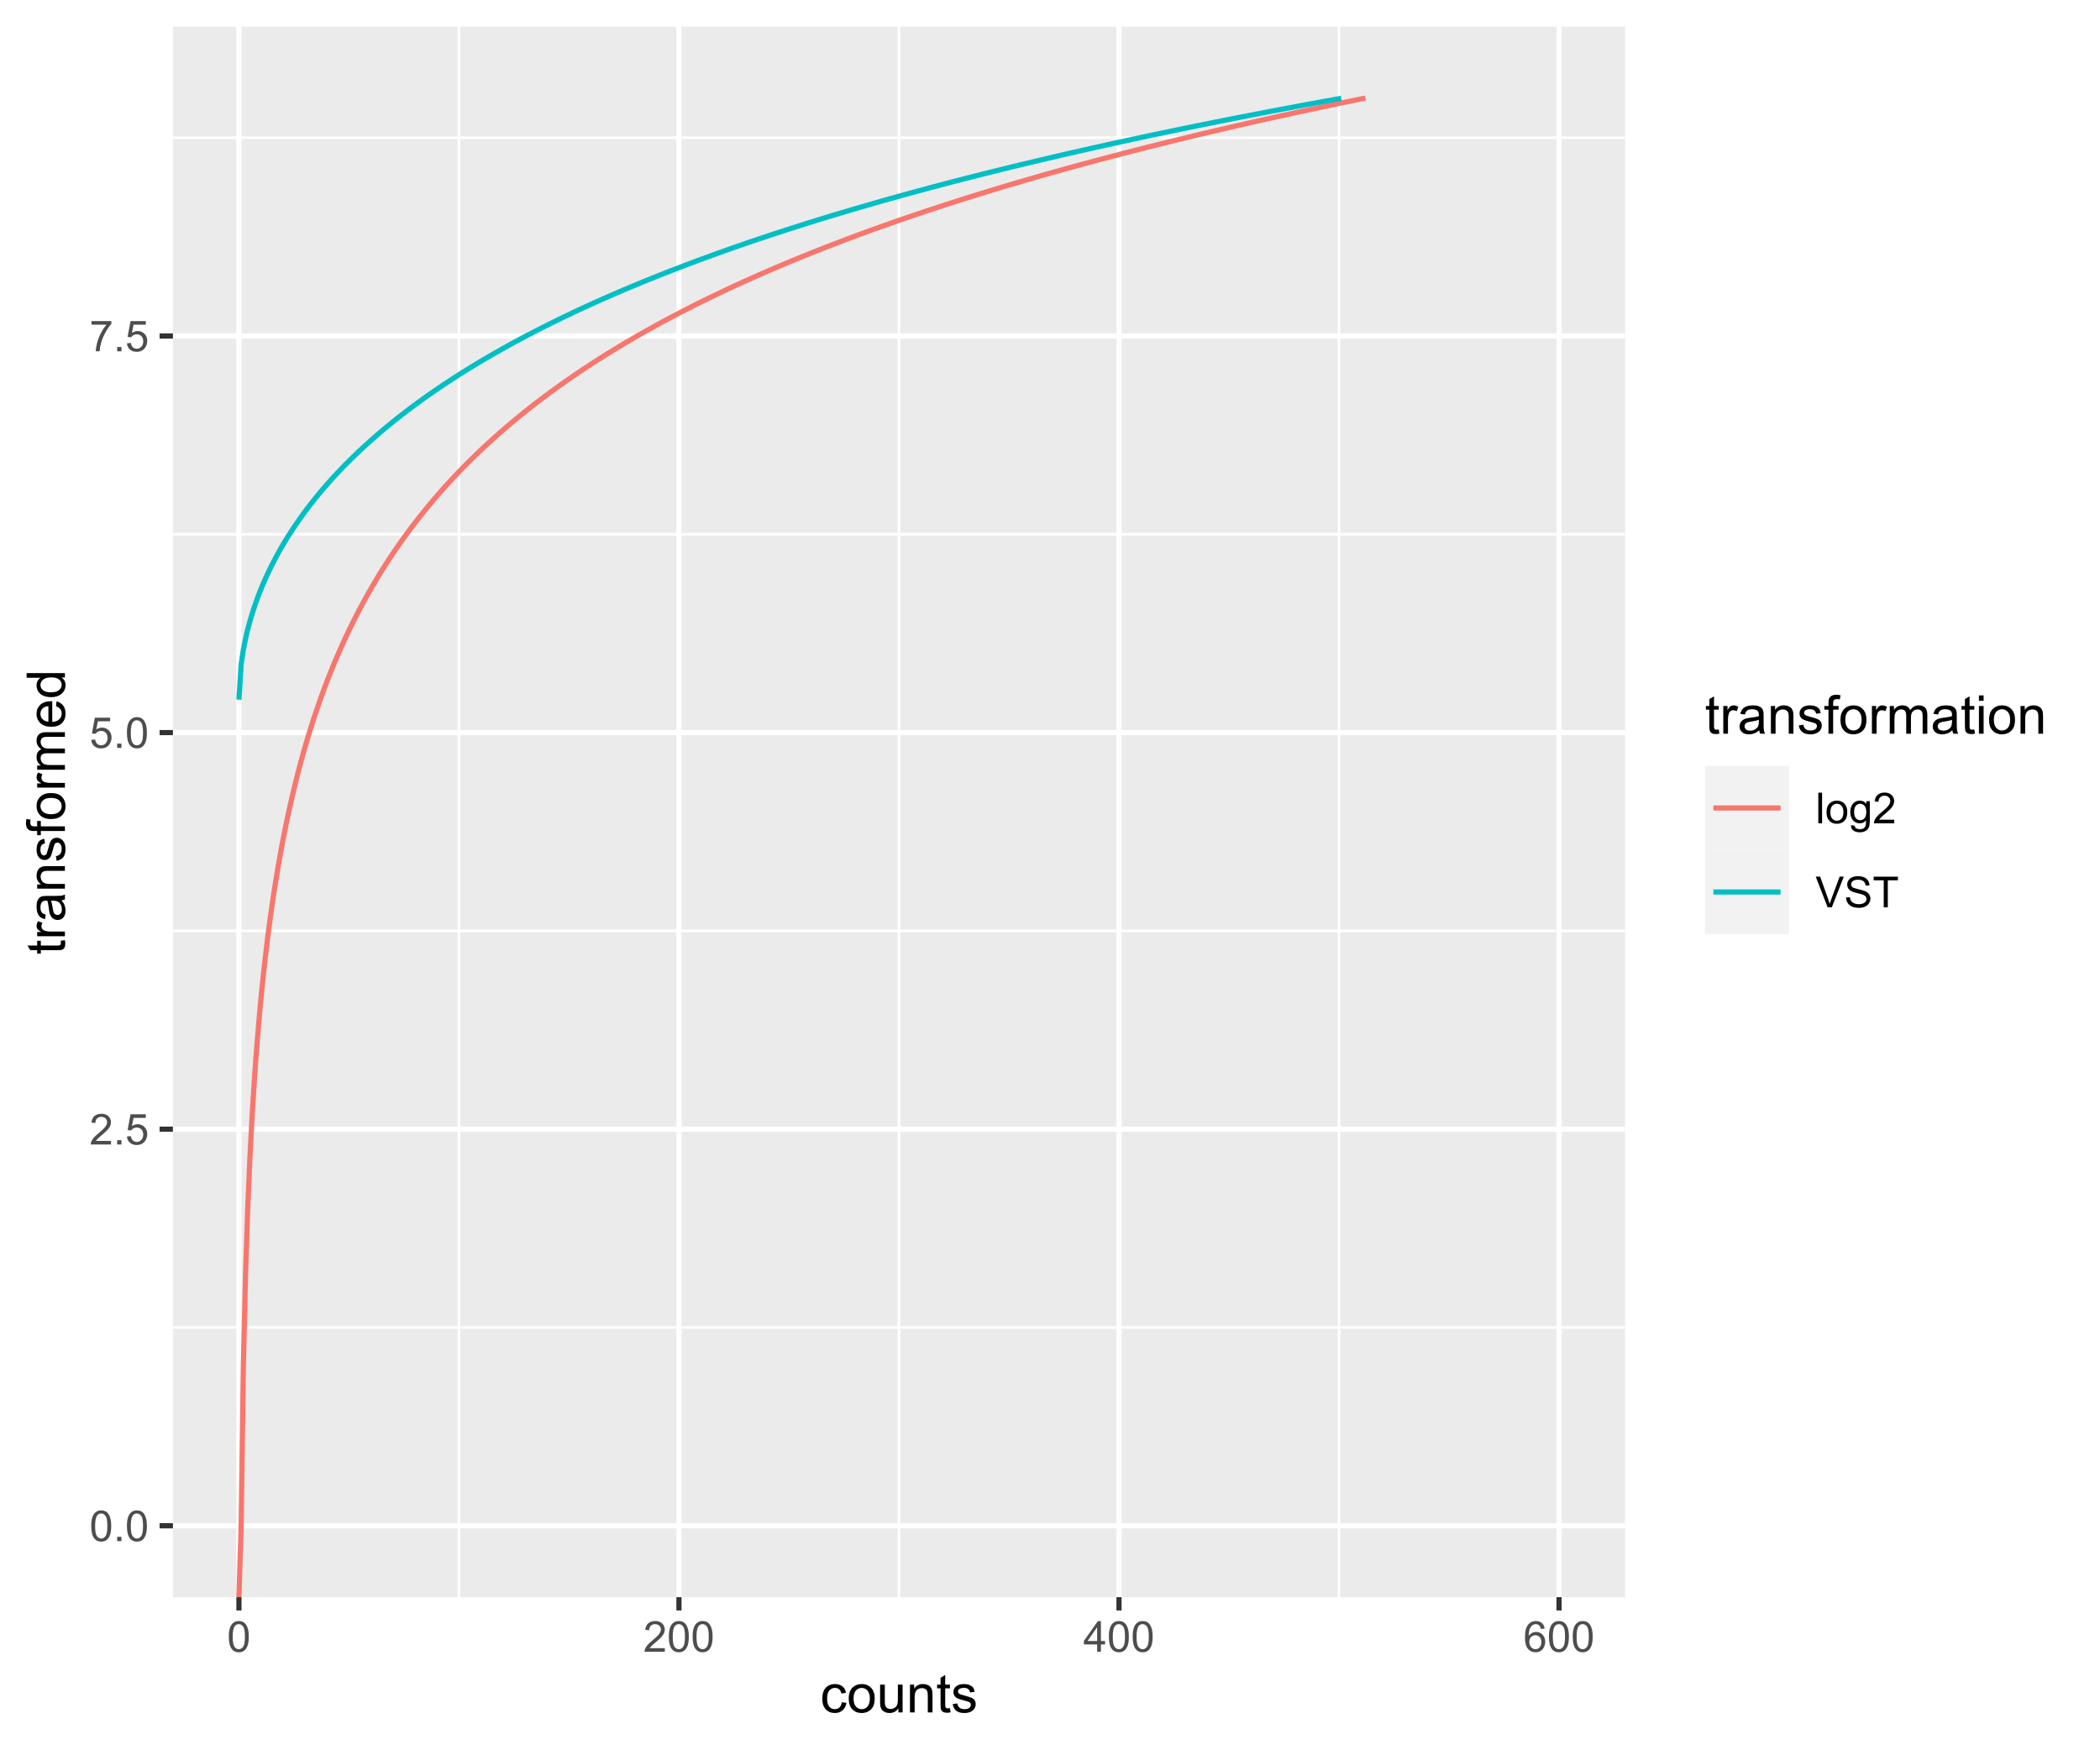 <?xml version="1.0" encoding="UTF-8"?>
<svg xmlns="http://www.w3.org/2000/svg" xmlns:xlink="http://www.w3.org/1999/xlink" width="432pt" height="360pt" viewBox="0 0 432 360" version="1.1">
<defs>
<g>
<symbol overflow="visible" id="glyph0-0">
<path style="stroke:none;" d="M 1.102 0 L 1.102 -5.5 L 5.5 -5.5 L 5.5 0 Z M 1.238 -0.137 L 5.363 -0.137 L 5.363 -5.363 L 1.238 -5.363 Z M 1.238 -0.137 "/>
</symbol>
<symbol overflow="visible" id="glyph0-1">
<path style="stroke:none;" d="M 0.367 -3.105 C 0.363 -3.848 0.438 -4.445 0.594 -4.902 C 0.742 -5.355 0.973 -5.707 1.277 -5.953 C 1.578 -6.199 1.957 -6.32 2.418 -6.324 C 2.754 -6.32 3.051 -6.254 3.309 -6.121 C 3.562 -5.984 3.773 -5.789 3.938 -5.531 C 4.102 -5.273 4.23 -4.961 4.328 -4.594 C 4.422 -4.227 4.469 -3.73 4.473 -3.105 C 4.469 -2.367 4.395 -1.77 4.242 -1.316 C 4.09 -0.859 3.863 -0.508 3.562 -0.262 C 3.258 -0.016 2.875 0.105 2.418 0.109 C 1.809 0.105 1.332 -0.109 0.988 -0.547 C 0.57 -1.066 0.363 -1.922 0.367 -3.105 Z M 1.16 -3.105 C 1.16 -2.07 1.281 -1.379 1.523 -1.039 C 1.766 -0.695 2.062 -0.527 2.418 -0.527 C 2.773 -0.527 3.074 -0.699 3.316 -1.043 C 3.559 -1.387 3.68 -2.074 3.68 -3.105 C 3.68 -4.145 3.559 -4.832 3.316 -5.172 C 3.074 -5.512 2.77 -5.684 2.41 -5.684 C 2.051 -5.684 1.77 -5.531 1.559 -5.234 C 1.293 -4.844 1.16 -4.137 1.16 -3.105 Z M 1.16 -3.105 "/>
</symbol>
<symbol overflow="visible" id="glyph0-2">
<path style="stroke:none;" d="M 0.801 0 L 0.801 -0.883 L 1.68 -0.883 L 1.68 0 Z M 0.801 0 "/>
</symbol>
<symbol overflow="visible" id="glyph0-3">
<path style="stroke:none;" d="M 4.43 -0.742 L 4.43 0 L 0.266 0 C 0.258 -0.188 0.289 -0.367 0.355 -0.539 C 0.461 -0.82 0.629 -1.098 0.863 -1.375 C 1.094 -1.648 1.434 -1.965 1.879 -2.328 C 2.562 -2.887 3.023 -3.332 3.266 -3.664 C 3.5 -3.988 3.621 -4.301 3.625 -4.594 C 3.621 -4.898 3.512 -5.156 3.297 -5.367 C 3.074 -5.578 2.789 -5.684 2.441 -5.684 C 2.066 -5.684 1.77 -5.57 1.547 -5.348 C 1.32 -5.125 1.207 -4.816 1.207 -4.422 L 0.414 -4.504 C 0.465 -5.094 0.668 -5.543 1.027 -5.855 C 1.379 -6.164 1.855 -6.32 2.457 -6.324 C 3.059 -6.32 3.539 -6.152 3.891 -5.82 C 4.242 -5.484 4.418 -5.07 4.422 -4.578 C 4.418 -4.32 4.367 -4.074 4.266 -3.832 C 4.164 -3.59 3.992 -3.332 3.754 -3.062 C 3.512 -2.793 3.113 -2.426 2.562 -1.957 C 2.094 -1.566 1.797 -1.301 1.664 -1.16 C 1.531 -1.02 1.422 -0.879 1.34 -0.742 Z M 4.43 -0.742 "/>
</symbol>
<symbol overflow="visible" id="glyph0-4">
<path style="stroke:none;" d="M 0.367 -1.648 L 1.176 -1.719 C 1.234 -1.32 1.375 -1.023 1.594 -0.824 C 1.812 -0.625 2.078 -0.527 2.391 -0.527 C 2.762 -0.527 3.074 -0.668 3.336 -0.949 C 3.59 -1.23 3.719 -1.602 3.723 -2.066 C 3.719 -2.504 3.594 -2.852 3.348 -3.109 C 3.098 -3.363 2.773 -3.492 2.375 -3.492 C 2.125 -3.492 1.902 -3.434 1.703 -3.32 C 1.5 -3.207 1.344 -3.062 1.23 -2.883 L 0.504 -2.977 L 1.113 -6.215 L 4.246 -6.215 L 4.246 -5.473 L 1.73 -5.473 L 1.391 -3.781 C 1.766 -4.039 2.164 -4.172 2.582 -4.176 C 3.129 -4.172 3.594 -3.98 3.973 -3.605 C 4.352 -3.223 4.539 -2.734 4.543 -2.137 C 4.539 -1.562 4.375 -1.07 4.043 -0.656 C 3.637 -0.148 3.086 0.105 2.391 0.109 C 1.816 0.105 1.348 -0.051 0.984 -0.371 C 0.621 -0.691 0.414 -1.117 0.367 -1.648 Z M 0.367 -1.648 "/>
</symbol>
<symbol overflow="visible" id="glyph0-5">
<path style="stroke:none;" d="M 0.418 -5.473 L 0.418 -6.219 L 4.496 -6.219 L 4.496 -5.617 C 4.09 -5.188 3.691 -4.621 3.301 -3.914 C 2.902 -3.203 2.602 -2.473 2.391 -1.73 C 2.234 -1.199 2.133 -0.625 2.094 0 L 1.297 0 C 1.305 -0.492 1.402 -1.09 1.59 -1.793 C 1.773 -2.496 2.043 -3.172 2.391 -3.824 C 2.738 -4.477 3.109 -5.027 3.504 -5.473 Z M 0.418 -5.473 "/>
</symbol>
<symbol overflow="visible" id="glyph0-6">
<path style="stroke:none;" d="M 2.844 0 L 2.844 -1.508 L 0.113 -1.508 L 0.113 -2.219 L 2.988 -6.301 L 3.617 -6.301 L 3.617 -2.219 L 4.469 -2.219 L 4.469 -1.508 L 3.617 -1.508 L 3.617 0 Z M 2.844 -2.219 L 2.844 -5.059 L 0.871 -2.219 Z M 2.844 -2.219 "/>
</symbol>
<symbol overflow="visible" id="glyph0-7">
<path style="stroke:none;" d="M 4.379 -4.758 L 3.609 -4.695 C 3.539 -4.996 3.441 -5.219 3.316 -5.359 C 3.105 -5.574 2.848 -5.684 2.543 -5.688 C 2.297 -5.684 2.078 -5.617 1.895 -5.484 C 1.648 -5.305 1.457 -5.043 1.32 -4.703 C 1.176 -4.363 1.105 -3.879 1.102 -3.25 C 1.285 -3.531 1.512 -3.742 1.781 -3.879 C 2.051 -4.016 2.332 -4.082 2.629 -4.086 C 3.141 -4.082 3.578 -3.895 3.945 -3.516 C 4.305 -3.137 4.488 -2.645 4.492 -2.047 C 4.488 -1.648 4.402 -1.281 4.234 -0.941 C 4.062 -0.602 3.828 -0.34 3.531 -0.16 C 3.23 0.02 2.895 0.105 2.52 0.109 C 1.871 0.105 1.344 -0.129 0.941 -0.602 C 0.531 -1.074 0.328 -1.855 0.332 -2.949 C 0.328 -4.16 0.551 -5.047 1.004 -5.602 C 1.395 -6.082 1.926 -6.32 2.59 -6.324 C 3.086 -6.32 3.492 -6.184 3.809 -5.906 C 4.125 -5.629 4.312 -5.246 4.379 -4.758 Z M 1.219 -2.039 C 1.219 -1.773 1.273 -1.516 1.387 -1.273 C 1.5 -1.027 1.66 -0.844 1.863 -0.719 C 2.066 -0.59 2.277 -0.527 2.504 -0.527 C 2.828 -0.527 3.109 -0.656 3.348 -0.922 C 3.578 -1.184 3.695 -1.543 3.699 -2 C 3.695 -2.43 3.582 -2.773 3.352 -3.027 C 3.117 -3.273 2.824 -3.398 2.477 -3.402 C 2.121 -3.398 1.824 -3.273 1.582 -3.027 C 1.34 -2.773 1.219 -2.445 1.219 -2.039 Z M 1.219 -2.039 "/>
</symbol>
<symbol overflow="visible" id="glyph0-8">
<path style="stroke:none;" d="M 0.562 0 L 0.562 -6.301 L 1.336 -6.301 L 1.336 0 Z M 0.562 0 "/>
</symbol>
<symbol overflow="visible" id="glyph0-9">
<path style="stroke:none;" d="M 0.293 -2.281 C 0.293 -3.125 0.527 -3.754 0.996 -4.16 C 1.387 -4.496 1.863 -4.664 2.434 -4.668 C 3.059 -4.664 3.57 -4.457 3.969 -4.051 C 4.363 -3.637 4.562 -3.07 4.566 -2.348 C 4.562 -1.758 4.477 -1.297 4.301 -0.961 C 4.125 -0.625 3.867 -0.363 3.535 -0.176 C 3.195 0.008 2.828 0.098 2.434 0.102 C 1.789 0.098 1.273 -0.102 0.883 -0.512 C 0.488 -0.918 0.293 -1.508 0.293 -2.281 Z M 1.086 -2.281 C 1.082 -1.695 1.211 -1.258 1.469 -0.969 C 1.723 -0.672 2.043 -0.527 2.434 -0.531 C 2.812 -0.527 3.133 -0.672 3.391 -0.969 C 3.645 -1.258 3.773 -1.707 3.773 -2.309 C 3.773 -2.871 3.645 -3.297 3.387 -3.59 C 3.129 -3.879 2.809 -4.023 2.434 -4.027 C 2.043 -4.023 1.723 -3.879 1.469 -3.594 C 1.211 -3.301 1.082 -2.863 1.086 -2.281 Z M 1.086 -2.281 "/>
</symbol>
<symbol overflow="visible" id="glyph0-10">
<path style="stroke:none;" d="M 0.438 0.379 L 1.191 0.488 C 1.219 0.719 1.309 0.891 1.453 0.996 C 1.645 1.137 1.906 1.207 2.238 1.211 C 2.598 1.207 2.871 1.137 3.066 0.996 C 3.258 0.852 3.391 0.648 3.465 0.395 C 3.5 0.234 3.52 -0.094 3.52 -0.598 C 3.18 -0.199 2.758 0 2.258 0 C 1.625 0 1.141 -0.227 0.801 -0.68 C 0.453 -1.133 0.281 -1.676 0.285 -2.309 C 0.281 -2.742 0.359 -3.141 0.52 -3.512 C 0.676 -3.879 0.906 -4.164 1.207 -4.367 C 1.504 -4.562 1.855 -4.664 2.262 -4.668 C 2.797 -4.664 3.238 -4.445 3.594 -4.012 L 3.594 -4.562 L 4.305 -4.562 L 4.305 -0.617 C 4.301 0.094 4.227 0.594 4.086 0.891 C 3.938 1.188 3.711 1.422 3.398 1.594 C 3.086 1.766 2.699 1.852 2.242 1.852 C 1.695 1.852 1.254 1.727 0.922 1.484 C 0.586 1.234 0.426 0.867 0.438 0.379 Z M 1.078 -2.363 C 1.078 -1.762 1.195 -1.324 1.434 -1.051 C 1.672 -0.773 1.969 -0.637 2.328 -0.641 C 2.68 -0.637 2.98 -0.773 3.223 -1.051 C 3.461 -1.32 3.578 -1.75 3.582 -2.336 C 3.578 -2.895 3.457 -3.316 3.211 -3.602 C 2.961 -3.883 2.66 -4.023 2.316 -4.027 C 1.969 -4.023 1.676 -3.883 1.438 -3.605 C 1.195 -3.324 1.078 -2.91 1.078 -2.363 Z M 1.078 -2.363 "/>
</symbol>
<symbol overflow="visible" id="glyph0-11">
<path style="stroke:none;" d="M 2.48 0 L 0.039 -6.301 L 0.941 -6.301 L 2.578 -1.723 C 2.711 -1.355 2.82 -1.012 2.91 -0.691 C 3.004 -1.035 3.117 -1.379 3.25 -1.723 L 4.949 -6.301 L 5.801 -6.301 L 3.336 0 Z M 2.48 0 "/>
</symbol>
<symbol overflow="visible" id="glyph0-12">
<path style="stroke:none;" d="M 0.395 -2.023 L 1.18 -2.094 C 1.215 -1.773 1.305 -1.516 1.441 -1.316 C 1.574 -1.113 1.785 -0.949 2.074 -0.828 C 2.359 -0.699 2.68 -0.637 3.043 -0.641 C 3.355 -0.637 3.637 -0.684 3.883 -0.781 C 4.125 -0.875 4.305 -1.008 4.426 -1.172 C 4.543 -1.336 4.605 -1.516 4.605 -1.711 C 4.605 -1.906 4.547 -2.078 4.434 -2.227 C 4.316 -2.375 4.129 -2.5 3.867 -2.602 C 3.695 -2.664 3.32 -2.766 2.746 -2.906 C 2.164 -3.047 1.758 -3.176 1.531 -3.301 C 1.227 -3.453 1.004 -3.648 0.855 -3.887 C 0.707 -4.117 0.633 -4.379 0.637 -4.672 C 0.633 -4.984 0.723 -5.281 0.906 -5.562 C 1.082 -5.836 1.344 -6.047 1.695 -6.191 C 2.039 -6.332 2.426 -6.402 2.852 -6.406 C 3.316 -6.402 3.73 -6.328 4.09 -6.18 C 4.445 -6.027 4.719 -5.805 4.91 -5.516 C 5.102 -5.219 5.203 -4.891 5.219 -4.523 L 4.422 -4.465 C 4.375 -4.863 4.23 -5.164 3.984 -5.367 C 3.734 -5.57 3.367 -5.672 2.887 -5.672 C 2.383 -5.672 2.016 -5.578 1.785 -5.395 C 1.555 -5.207 1.441 -4.984 1.441 -4.727 C 1.441 -4.496 1.52 -4.309 1.684 -4.168 C 1.84 -4.02 2.262 -3.871 2.941 -3.719 C 3.617 -3.562 4.082 -3.43 4.336 -3.316 C 4.703 -3.145 4.973 -2.93 5.148 -2.672 C 5.32 -2.414 5.406 -2.113 5.41 -1.777 C 5.406 -1.441 5.312 -1.129 5.121 -0.832 C 4.93 -0.535 4.652 -0.301 4.293 -0.137 C 3.93 0.027 3.527 0.105 3.082 0.109 C 2.512 0.105 2.031 0.023 1.648 -0.141 C 1.258 -0.305 0.957 -0.555 0.742 -0.891 C 0.52 -1.223 0.402 -1.598 0.395 -2.023 Z M 0.395 -2.023 "/>
</symbol>
<symbol overflow="visible" id="glyph0-13">
<path style="stroke:none;" d="M 2.281 0 L 2.281 -5.555 L 0.207 -5.555 L 0.207 -6.301 L 5.199 -6.301 L 5.199 -5.555 L 3.117 -5.555 L 3.117 0 Z M 2.281 0 "/>
</symbol>
<symbol overflow="visible" id="glyph1-0">
<path style="stroke:none;" d="M 1.375 0 L 1.375 -6.875 L 6.875 -6.875 L 6.875 0 Z M 1.547 -0.172 L 6.703 -0.172 L 6.703 -6.703 L 1.547 -6.703 Z M 1.547 -0.172 "/>
</symbol>
<symbol overflow="visible" id="glyph1-1">
<path style="stroke:none;" d="M 4.445 -2.09 L 5.398 -1.965 C 5.289 -1.309 5.023 -0.797 4.598 -0.426 C 4.168 -0.055 3.645 0.129 3.023 0.129 C 2.242 0.129 1.613 -0.125 1.141 -0.637 C 0.664 -1.145 0.426 -1.875 0.43 -2.832 C 0.426 -3.441 0.527 -3.98 0.734 -4.445 C 0.938 -4.906 1.25 -5.254 1.668 -5.484 C 2.082 -5.715 2.535 -5.828 3.031 -5.832 C 3.645 -5.828 4.152 -5.672 4.547 -5.363 C 4.941 -5.047 5.191 -4.602 5.305 -4.027 L 4.367 -3.883 C 4.273 -4.262 4.117 -4.551 3.891 -4.746 C 3.664 -4.941 3.387 -5.039 3.066 -5.039 C 2.574 -5.039 2.18 -4.863 1.879 -4.516 C 1.57 -4.164 1.418 -3.613 1.422 -2.859 C 1.418 -2.09 1.566 -1.531 1.863 -1.184 C 2.156 -0.836 2.539 -0.66 3.012 -0.664 C 3.391 -0.66 3.707 -0.777 3.961 -1.012 C 4.215 -1.242 4.375 -1.602 4.445 -2.09 Z M 4.445 -2.09 "/>
</symbol>
<symbol overflow="visible" id="glyph1-2">
<path style="stroke:none;" d="M 0.367 -2.852 C 0.363 -3.906 0.656 -4.688 1.246 -5.199 C 1.734 -5.617 2.332 -5.828 3.039 -5.832 C 3.82 -5.828 4.461 -5.574 4.961 -5.062 C 5.457 -4.547 5.707 -3.836 5.711 -2.934 C 5.707 -2.195 5.598 -1.617 5.379 -1.199 C 5.156 -0.777 4.832 -0.449 4.414 -0.219 C 3.992 0.016 3.535 0.129 3.039 0.129 C 2.238 0.129 1.594 -0.125 1.105 -0.637 C 0.609 -1.148 0.363 -1.887 0.367 -2.852 Z M 1.359 -2.852 C 1.359 -2.121 1.516 -1.574 1.836 -1.211 C 2.152 -0.844 2.555 -0.66 3.039 -0.664 C 3.516 -0.66 3.914 -0.844 4.234 -1.211 C 4.551 -1.574 4.711 -2.133 4.715 -2.883 C 4.711 -3.586 4.551 -4.117 4.234 -4.484 C 3.91 -4.844 3.512 -5.027 3.039 -5.031 C 2.555 -5.027 2.152 -4.848 1.836 -4.488 C 1.516 -4.129 1.359 -3.582 1.359 -2.852 Z M 1.359 -2.852 "/>
</symbol>
<symbol overflow="visible" id="glyph1-3">
<path style="stroke:none;" d="M 4.465 0 L 4.465 -0.836 C 4.02 -0.191 3.414 0.129 2.652 0.129 C 2.312 0.129 2 0.066 1.711 -0.062 C 1.418 -0.191 1.199 -0.355 1.059 -0.551 C 0.914 -0.746 0.816 -0.984 0.762 -1.266 C 0.723 -1.453 0.703 -1.754 0.703 -2.172 L 0.703 -5.703 L 1.672 -5.703 L 1.672 -2.539 C 1.668 -2.031 1.688 -1.691 1.73 -1.52 C 1.785 -1.262 1.914 -1.062 2.113 -0.922 C 2.309 -0.773 2.555 -0.703 2.848 -0.703 C 3.137 -0.703 3.406 -0.777 3.66 -0.926 C 3.914 -1.074 4.094 -1.273 4.199 -1.531 C 4.305 -1.785 4.359 -2.16 4.359 -2.648 L 4.359 -5.703 L 5.328 -5.703 L 5.328 0 Z M 4.465 0 "/>
</symbol>
<symbol overflow="visible" id="glyph1-4">
<path style="stroke:none;" d="M 0.727 0 L 0.727 -5.703 L 1.594 -5.703 L 1.594 -4.895 C 2.012 -5.516 2.617 -5.828 3.41 -5.832 C 3.754 -5.828 4.066 -5.766 4.355 -5.645 C 4.641 -5.52 4.859 -5.359 5.004 -5.16 C 5.145 -4.957 5.242 -4.719 5.305 -4.445 C 5.336 -4.266 5.355 -3.953 5.359 -3.508 L 5.359 0 L 4.395 0 L 4.395 -3.469 C 4.395 -3.863 4.355 -4.156 4.281 -4.352 C 4.203 -4.543 4.07 -4.699 3.879 -4.82 C 3.688 -4.934 3.461 -4.992 3.207 -4.996 C 2.793 -4.992 2.438 -4.859 2.141 -4.602 C 1.836 -4.336 1.688 -3.844 1.691 -3.117 L 1.691 0 Z M 0.727 0 "/>
</symbol>
<symbol overflow="visible" id="glyph1-5">
<path style="stroke:none;" d="M 2.836 -0.863 L 2.977 -0.012 C 2.703 0.043 2.457 0.07 2.246 0.074 C 1.891 0.07 1.621 0.02 1.43 -0.09 C 1.234 -0.199 1.098 -0.348 1.02 -0.527 C 0.941 -0.707 0.902 -1.086 0.902 -1.672 L 0.902 -4.953 L 0.195 -4.953 L 0.195 -5.703 L 0.902 -5.703 L 0.902 -7.117 L 1.863 -7.695 L 1.863 -5.703 L 2.836 -5.703 L 2.836 -4.953 L 1.863 -4.953 L 1.863 -1.617 C 1.863 -1.34 1.879 -1.16 1.914 -1.086 C 1.945 -1.004 2 -0.941 2.078 -0.898 C 2.152 -0.848 2.262 -0.824 2.41 -0.828 C 2.516 -0.824 2.66 -0.836 2.836 -0.863 Z M 2.836 -0.863 "/>
</symbol>
<symbol overflow="visible" id="glyph1-6">
<path style="stroke:none;" d="M 0.34 -1.703 L 1.293 -1.852 C 1.344 -1.469 1.492 -1.172 1.742 -0.969 C 1.984 -0.762 2.328 -0.66 2.773 -0.664 C 3.211 -0.66 3.539 -0.75 3.758 -0.934 C 3.969 -1.113 4.078 -1.328 4.082 -1.574 C 4.078 -1.789 3.984 -1.961 3.797 -2.09 C 3.664 -2.172 3.332 -2.281 2.809 -2.418 C 2.098 -2.594 1.605 -2.75 1.332 -2.883 C 1.055 -3.012 0.848 -3.191 0.711 -3.422 C 0.566 -3.652 0.496 -3.906 0.5 -4.188 C 0.496 -4.441 0.555 -4.676 0.672 -4.895 C 0.785 -5.105 0.945 -5.289 1.148 -5.438 C 1.297 -5.547 1.5 -5.637 1.762 -5.715 C 2.02 -5.789 2.301 -5.828 2.602 -5.832 C 3.047 -5.828 3.438 -5.766 3.777 -5.637 C 4.113 -5.508 4.363 -5.332 4.527 -5.113 C 4.688 -4.891 4.797 -4.598 4.859 -4.234 L 3.914 -4.102 C 3.871 -4.395 3.746 -4.621 3.543 -4.789 C 3.336 -4.953 3.043 -5.039 2.668 -5.039 C 2.223 -5.039 1.906 -4.965 1.719 -4.816 C 1.523 -4.668 1.43 -4.496 1.434 -4.301 C 1.43 -4.176 1.469 -4.062 1.551 -3.965 C 1.629 -3.859 1.754 -3.773 1.922 -3.707 C 2.016 -3.668 2.301 -3.586 2.777 -3.461 C 3.461 -3.273 3.938 -3.121 4.207 -3.008 C 4.477 -2.891 4.688 -2.723 4.844 -2.504 C 4.996 -2.277 5.074 -2.004 5.074 -1.676 C 5.074 -1.352 4.98 -1.047 4.793 -0.766 C 4.605 -0.48 4.332 -0.262 3.98 -0.105 C 3.621 0.051 3.223 0.129 2.777 0.129 C 2.035 0.129 1.469 -0.023 1.082 -0.332 C 0.691 -0.641 0.445 -1.098 0.34 -1.703 Z M 0.34 -1.703 "/>
</symbol>
<symbol overflow="visible" id="glyph1-7">
<path style="stroke:none;" d="M 0.715 0 L 0.715 -5.703 L 1.586 -5.703 L 1.586 -4.84 C 1.805 -5.242 2.008 -5.508 2.199 -5.637 C 2.383 -5.766 2.59 -5.828 2.82 -5.832 C 3.141 -5.828 3.473 -5.727 3.812 -5.523 L 3.48 -4.625 C 3.242 -4.762 3.004 -4.832 2.773 -4.836 C 2.555 -4.832 2.363 -4.77 2.199 -4.645 C 2.027 -4.516 1.91 -4.34 1.844 -4.113 C 1.73 -3.77 1.676 -3.391 1.68 -2.984 L 1.68 0 Z M 0.715 0 "/>
</symbol>
<symbol overflow="visible" id="glyph1-8">
<path style="stroke:none;" d="M 4.445 -0.703 C 4.086 -0.398 3.742 -0.184 3.414 -0.059 C 3.082 0.066 2.727 0.129 2.348 0.129 C 1.719 0.129 1.238 -0.023 0.902 -0.328 C 0.566 -0.633 0.398 -1.023 0.398 -1.504 C 0.398 -1.781 0.461 -2.035 0.586 -2.27 C 0.711 -2.496 0.875 -2.684 1.086 -2.824 C 1.289 -2.965 1.523 -3.07 1.781 -3.141 C 1.969 -3.191 2.254 -3.238 2.641 -3.289 C 3.418 -3.375 3.992 -3.488 4.367 -3.621 C 4.367 -3.754 4.371 -3.836 4.371 -3.871 C 4.371 -4.266 4.277 -4.543 4.098 -4.703 C 3.848 -4.918 3.48 -5.027 2.996 -5.031 C 2.539 -5.027 2.203 -4.949 1.988 -4.793 C 1.77 -4.633 1.609 -4.352 1.508 -3.949 L 0.562 -4.078 C 0.648 -4.48 0.789 -4.805 0.988 -5.055 C 1.184 -5.301 1.469 -5.492 1.844 -5.629 C 2.215 -5.762 2.645 -5.828 3.137 -5.832 C 3.621 -5.828 4.02 -5.773 4.324 -5.66 C 4.629 -5.543 4.852 -5.398 4.996 -5.227 C 5.137 -5.055 5.238 -4.836 5.297 -4.57 C 5.328 -4.406 5.344 -4.109 5.344 -3.68 L 5.344 -2.391 C 5.344 -1.492 5.363 -0.922 5.406 -0.684 C 5.445 -0.445 5.527 -0.219 5.648 0 L 4.641 0 C 4.539 -0.199 4.473 -0.434 4.445 -0.703 Z M 4.367 -2.863 C 4.012 -2.719 3.488 -2.598 2.789 -2.496 C 2.391 -2.438 2.105 -2.371 1.941 -2.301 C 1.773 -2.227 1.648 -2.121 1.562 -1.988 C 1.473 -1.848 1.43 -1.695 1.43 -1.531 C 1.43 -1.27 1.527 -1.055 1.723 -0.887 C 1.918 -0.711 2.203 -0.625 2.578 -0.629 C 2.949 -0.625 3.277 -0.707 3.57 -0.871 C 3.859 -1.031 4.074 -1.254 4.211 -1.543 C 4.312 -1.754 4.363 -2.078 4.367 -2.508 Z M 4.367 -2.863 "/>
</symbol>
<symbol overflow="visible" id="glyph1-9">
<path style="stroke:none;" d="M 0.957 0 L 0.957 -4.953 L 0.102 -4.953 L 0.102 -5.703 L 0.957 -5.703 L 0.957 -6.312 C 0.953 -6.691 0.988 -6.977 1.059 -7.164 C 1.148 -7.41 1.312 -7.613 1.551 -7.773 C 1.781 -7.926 2.109 -8.004 2.535 -8.008 C 2.805 -8.004 3.105 -7.973 3.438 -7.91 L 3.293 -7.07 C 3.09 -7.102 2.898 -7.117 2.723 -7.121 C 2.426 -7.117 2.219 -7.055 2.098 -6.934 C 1.977 -6.805 1.914 -6.57 1.918 -6.23 L 1.918 -5.703 L 3.031 -5.703 L 3.031 -4.953 L 1.918 -4.953 L 1.918 0 Z M 0.957 0 "/>
</symbol>
<symbol overflow="visible" id="glyph1-10">
<path style="stroke:none;" d="M 0.727 0 L 0.727 -5.703 L 1.59 -5.703 L 1.59 -4.902 C 1.766 -5.18 2.004 -5.406 2.305 -5.578 C 2.598 -5.746 2.938 -5.828 3.32 -5.832 C 3.738 -5.828 4.086 -5.742 4.359 -5.566 C 4.629 -5.391 4.816 -5.145 4.93 -4.836 C 5.379 -5.496 5.969 -5.828 6.691 -5.832 C 7.254 -5.828 7.688 -5.672 7.996 -5.363 C 8.297 -5.047 8.449 -4.566 8.453 -3.914 L 8.453 0 L 7.492 0 L 7.492 -3.594 C 7.488 -3.977 7.457 -4.254 7.398 -4.426 C 7.332 -4.594 7.219 -4.734 7.059 -4.84 C 6.891 -4.941 6.695 -4.992 6.477 -4.996 C 6.07 -4.992 5.738 -4.859 5.477 -4.594 C 5.211 -4.328 5.078 -3.898 5.082 -3.312 L 5.082 0 L 4.113 0 L 4.113 -3.707 C 4.113 -4.133 4.031 -4.453 3.875 -4.672 C 3.715 -4.883 3.461 -4.992 3.105 -4.996 C 2.832 -4.992 2.578 -4.922 2.348 -4.781 C 2.117 -4.637 1.949 -4.426 1.848 -4.152 C 1.738 -3.875 1.688 -3.477 1.691 -2.961 L 1.691 0 Z M 0.727 0 "/>
</symbol>
<symbol overflow="visible" id="glyph1-11">
<path style="stroke:none;" d="M 0.73 -6.762 L 0.73 -7.875 L 1.695 -7.875 L 1.695 -6.762 Z M 0.73 0 L 0.73 -5.703 L 1.695 -5.703 L 1.695 0 Z M 0.73 0 "/>
</symbol>
<symbol overflow="visible" id="glyph2-0">
<path style="stroke:none;" d="M 0 -1.375 L -6.875 -1.375 L -6.875 -6.875 L 0 -6.875 Z M -0.172 -1.547 L -0.172 -6.703 L -6.703 -6.703 L -6.703 -1.547 Z M -0.172 -1.547 "/>
</symbol>
<symbol overflow="visible" id="glyph2-1">
<path style="stroke:none;" d="M -0.863 -2.836 L -0.012 -2.977 C 0.043 -2.703 0.07 -2.457 0.074 -2.246 C 0.07 -1.891 0.02 -1.621 -0.09 -1.43 C -0.199 -1.234 -0.348 -1.098 -0.527 -1.02 C -0.707 -0.941 -1.086 -0.902 -1.672 -0.902 L -4.953 -0.902 L -4.953 -0.195 L -5.703 -0.195 L -5.703 -0.902 L -7.117 -0.902 L -7.695 -1.863 L -5.703 -1.863 L -5.703 -2.836 L -4.953 -2.836 L -4.953 -1.863 L -1.617 -1.863 C -1.34 -1.863 -1.16 -1.879 -1.082 -1.914 C -1 -1.945 -0.938 -2 -0.895 -2.078 C -0.848 -2.152 -0.824 -2.262 -0.828 -2.41 C -0.824 -2.516 -0.836 -2.66 -0.863 -2.836 Z M -0.863 -2.836 "/>
</symbol>
<symbol overflow="visible" id="glyph2-2">
<path style="stroke:none;" d="M 0 -0.715 L -5.703 -0.715 L -5.703 -1.586 L -4.84 -1.586 C -5.242 -1.805 -5.508 -2.008 -5.637 -2.199 C -5.766 -2.383 -5.828 -2.59 -5.832 -2.82 C -5.828 -3.141 -5.727 -3.473 -5.523 -3.812 L -4.625 -3.48 C -4.762 -3.242 -4.832 -3.004 -4.836 -2.773 C -4.832 -2.555 -4.77 -2.363 -4.645 -2.199 C -4.516 -2.027 -4.34 -1.91 -4.113 -1.844 C -3.77 -1.73 -3.391 -1.676 -2.984 -1.68 L 0 -1.68 Z M 0 -0.715 "/>
</symbol>
<symbol overflow="visible" id="glyph2-3">
<path style="stroke:none;" d="M -0.703 -4.445 C -0.398 -4.086 -0.184 -3.742 -0.059 -3.414 C 0.066 -3.082 0.129 -2.727 0.129 -2.348 C 0.129 -1.719 -0.023 -1.238 -0.328 -0.902 C -0.633 -0.566 -1.023 -0.398 -1.504 -0.398 C -1.781 -0.398 -2.035 -0.461 -2.27 -0.586 C -2.496 -0.711 -2.684 -0.875 -2.824 -1.086 C -2.965 -1.289 -3.07 -1.523 -3.141 -1.785 C -3.191 -1.969 -3.238 -2.254 -3.289 -2.641 C -3.375 -3.418 -3.488 -3.992 -3.621 -4.367 C -3.754 -4.367 -3.836 -4.371 -3.871 -4.371 C -4.266 -4.371 -4.543 -4.277 -4.703 -4.098 C -4.918 -3.848 -5.027 -3.48 -5.031 -2.996 C -5.027 -2.539 -4.949 -2.203 -4.793 -1.988 C -4.633 -1.77 -4.352 -1.609 -3.949 -1.508 L -4.078 -0.562 C -4.48 -0.648 -4.805 -0.789 -5.055 -0.988 C -5.301 -1.184 -5.492 -1.469 -5.629 -1.844 C -5.762 -2.215 -5.828 -2.645 -5.832 -3.137 C -5.828 -3.621 -5.773 -4.02 -5.66 -4.324 C -5.543 -4.629 -5.398 -4.852 -5.227 -4.996 C -5.055 -5.137 -4.836 -5.238 -4.57 -5.297 C -4.406 -5.328 -4.109 -5.344 -3.68 -5.344 L -2.391 -5.344 C -1.492 -5.344 -0.922 -5.363 -0.684 -5.406 C -0.445 -5.445 -0.219 -5.527 0 -5.648 L 0 -4.641 C -0.199 -4.539 -0.434 -4.473 -0.703 -4.445 Z M -2.863 -4.367 C -2.719 -4.012 -2.598 -3.488 -2.496 -2.789 C -2.438 -2.391 -2.371 -2.109 -2.301 -1.945 C -2.227 -1.781 -2.121 -1.652 -1.988 -1.562 C -1.848 -1.473 -1.695 -1.43 -1.531 -1.43 C -1.27 -1.43 -1.055 -1.527 -0.887 -1.723 C -0.711 -1.918 -0.625 -2.203 -0.629 -2.578 C -0.625 -2.949 -0.707 -3.277 -0.871 -3.57 C -1.031 -3.859 -1.254 -4.074 -1.543 -4.211 C -1.754 -4.312 -2.078 -4.363 -2.508 -4.367 Z M -2.863 -4.367 "/>
</symbol>
<symbol overflow="visible" id="glyph2-4">
<path style="stroke:none;" d="M 0 -0.727 L -5.703 -0.727 L -5.703 -1.594 L -4.895 -1.594 C -5.516 -2.012 -5.828 -2.617 -5.832 -3.41 C -5.828 -3.754 -5.766 -4.066 -5.645 -4.355 C -5.52 -4.641 -5.359 -4.859 -5.16 -5.004 C -4.957 -5.145 -4.719 -5.242 -4.445 -5.305 C -4.266 -5.336 -3.953 -5.355 -3.508 -5.359 L 0 -5.359 L 0 -4.395 L -3.469 -4.395 C -3.863 -4.395 -4.156 -4.355 -4.352 -4.281 C -4.543 -4.203 -4.699 -4.07 -4.82 -3.879 C -4.934 -3.688 -4.992 -3.461 -4.996 -3.207 C -4.992 -2.793 -4.859 -2.438 -4.602 -2.141 C -4.336 -1.836 -3.844 -1.688 -3.117 -1.691 L 0 -1.691 Z M 0 -0.727 "/>
</symbol>
<symbol overflow="visible" id="glyph2-5">
<path style="stroke:none;" d="M -1.703 -0.34 L -1.852 -1.293 C -1.469 -1.344 -1.172 -1.492 -0.969 -1.742 C -0.762 -1.984 -0.66 -2.328 -0.664 -2.773 C -0.66 -3.211 -0.75 -3.539 -0.934 -3.758 C -1.113 -3.969 -1.328 -4.078 -1.574 -4.082 C -1.789 -4.078 -1.961 -3.984 -2.09 -3.797 C -2.172 -3.664 -2.281 -3.332 -2.418 -2.809 C -2.594 -2.098 -2.75 -1.609 -2.883 -1.336 C -3.012 -1.062 -3.191 -0.852 -3.422 -0.711 C -3.652 -0.566 -3.906 -0.496 -4.188 -0.5 C -4.441 -0.496 -4.676 -0.555 -4.895 -0.672 C -5.105 -0.785 -5.289 -0.945 -5.438 -1.148 C -5.547 -1.297 -5.637 -1.5 -5.715 -1.762 C -5.789 -2.02 -5.828 -2.301 -5.832 -2.602 C -5.828 -3.047 -5.766 -3.438 -5.637 -3.777 C -5.508 -4.113 -5.332 -4.363 -5.113 -4.527 C -4.891 -4.688 -4.598 -4.797 -4.234 -4.859 L -4.102 -3.914 C -4.395 -3.871 -4.621 -3.746 -4.789 -3.543 C -4.953 -3.336 -5.039 -3.043 -5.039 -2.668 C -5.039 -2.223 -4.965 -1.906 -4.816 -1.719 C -4.668 -1.523 -4.496 -1.43 -4.301 -1.434 C -4.176 -1.43 -4.062 -1.469 -3.965 -1.551 C -3.859 -1.629 -3.773 -1.754 -3.707 -1.922 C -3.668 -2.016 -3.586 -2.301 -3.461 -2.777 C -3.273 -3.461 -3.121 -3.938 -3.008 -4.207 C -2.891 -4.477 -2.723 -4.688 -2.5 -4.844 C -2.277 -4.996 -2.004 -5.074 -1.676 -5.074 C -1.352 -5.074 -1.047 -4.98 -0.766 -4.793 C -0.48 -4.605 -0.262 -4.332 -0.105 -3.98 C 0.051 -3.621 0.129 -3.223 0.129 -2.777 C 0.129 -2.035 -0.023 -1.469 -0.332 -1.082 C -0.641 -0.691 -1.098 -0.445 -1.703 -0.34 Z M -1.703 -0.34 "/>
</symbol>
<symbol overflow="visible" id="glyph2-6">
<path style="stroke:none;" d="M 0 -0.957 L -4.953 -0.957 L -4.953 -0.102 L -5.703 -0.102 L -5.703 -0.957 L -6.312 -0.957 C -6.691 -0.953 -6.977 -0.988 -7.164 -1.059 C -7.41 -1.148 -7.613 -1.312 -7.773 -1.551 C -7.926 -1.781 -8.004 -2.109 -8.008 -2.535 C -8.004 -2.805 -7.973 -3.105 -7.91 -3.438 L -7.07 -3.293 C -7.102 -3.09 -7.117 -2.898 -7.121 -2.723 C -7.117 -2.426 -7.055 -2.219 -6.934 -2.098 C -6.805 -1.977 -6.57 -1.914 -6.23 -1.918 L -5.703 -1.918 L -5.703 -3.031 L -4.953 -3.031 L -4.953 -1.918 L 0 -1.918 Z M 0 -0.957 "/>
</symbol>
<symbol overflow="visible" id="glyph2-7">
<path style="stroke:none;" d="M -2.852 -0.367 C -3.906 -0.363 -4.688 -0.656 -5.199 -1.246 C -5.617 -1.734 -5.828 -2.332 -5.832 -3.039 C -5.828 -3.82 -5.574 -4.461 -5.062 -4.961 C -4.547 -5.457 -3.836 -5.707 -2.934 -5.711 C -2.195 -5.707 -1.617 -5.598 -1.199 -5.379 C -0.777 -5.156 -0.449 -4.832 -0.219 -4.414 C 0.016 -3.992 0.129 -3.535 0.129 -3.039 C 0.129 -2.238 -0.125 -1.594 -0.637 -1.105 C -1.148 -0.609 -1.887 -0.363 -2.852 -0.367 Z M -2.852 -1.359 C -2.121 -1.359 -1.574 -1.516 -1.211 -1.836 C -0.844 -2.152 -0.66 -2.555 -0.664 -3.039 C -0.66 -3.516 -0.844 -3.914 -1.211 -4.234 C -1.574 -4.551 -2.133 -4.711 -2.883 -4.715 C -3.586 -4.711 -4.117 -4.551 -4.484 -4.234 C -4.844 -3.91 -5.027 -3.512 -5.031 -3.039 C -5.027 -2.555 -4.848 -2.152 -4.488 -1.836 C -4.129 -1.516 -3.582 -1.359 -2.852 -1.359 Z M -2.852 -1.359 "/>
</symbol>
<symbol overflow="visible" id="glyph2-8">
<path style="stroke:none;" d="M 0 -0.727 L -5.703 -0.727 L -5.703 -1.59 L -4.902 -1.59 C -5.18 -1.766 -5.406 -2.004 -5.578 -2.305 C -5.746 -2.598 -5.828 -2.938 -5.832 -3.32 C -5.828 -3.738 -5.742 -4.086 -5.566 -4.359 C -5.391 -4.629 -5.145 -4.816 -4.836 -4.93 C -5.496 -5.379 -5.828 -5.969 -5.832 -6.691 C -5.828 -7.254 -5.672 -7.688 -5.363 -7.996 C -5.047 -8.297 -4.566 -8.449 -3.914 -8.453 L 0 -8.453 L 0 -7.492 L -3.594 -7.492 C -3.977 -7.488 -4.254 -7.457 -4.426 -7.398 C -4.594 -7.332 -4.734 -7.219 -4.84 -7.059 C -4.941 -6.891 -4.992 -6.695 -4.996 -6.477 C -4.992 -6.07 -4.859 -5.738 -4.594 -5.477 C -4.328 -5.211 -3.898 -5.078 -3.312 -5.082 L 0 -5.082 L 0 -4.113 L -3.707 -4.113 C -4.133 -4.113 -4.453 -4.031 -4.672 -3.875 C -4.883 -3.715 -4.992 -3.461 -4.996 -3.105 C -4.992 -2.832 -4.922 -2.578 -4.781 -2.348 C -4.637 -2.117 -4.426 -1.949 -4.152 -1.848 C -3.875 -1.738 -3.477 -1.688 -2.961 -1.691 L 0 -1.691 Z M 0 -0.727 "/>
</symbol>
<symbol overflow="visible" id="glyph2-9">
<path style="stroke:none;" d="M -1.836 -4.629 L -1.715 -5.629 C -1.125 -5.469 -0.672 -5.176 -0.352 -4.75 C -0.031 -4.324 0.129 -3.781 0.129 -3.121 C 0.129 -2.281 -0.125 -1.617 -0.641 -1.133 C -1.152 -0.641 -1.875 -0.398 -2.805 -0.402 C -3.762 -0.398 -4.504 -0.645 -5.035 -1.145 C -5.562 -1.637 -5.828 -2.277 -5.832 -3.066 C -5.828 -3.824 -5.57 -4.449 -5.051 -4.934 C -4.531 -5.418 -3.801 -5.66 -2.863 -5.66 C -2.805 -5.66 -2.719 -5.656 -2.605 -5.656 L -2.605 -1.402 C -1.977 -1.434 -1.496 -1.613 -1.164 -1.934 C -0.828 -2.25 -0.66 -2.645 -0.664 -3.125 C -0.66 -3.477 -0.754 -3.781 -0.941 -4.031 C -1.125 -4.281 -1.422 -4.48 -1.836 -4.629 Z M -3.398 -1.457 L -3.398 -4.641 C -3.879 -4.598 -4.238 -4.473 -4.48 -4.273 C -4.852 -3.961 -5.039 -3.562 -5.039 -3.078 C -5.039 -2.629 -4.891 -2.258 -4.594 -1.957 C -4.297 -1.652 -3.898 -1.484 -3.398 -1.457 Z M -3.398 -1.457 "/>
</symbol>
<symbol overflow="visible" id="glyph2-10">
<path style="stroke:none;" d="M 0 -4.426 L -0.719 -4.426 C -0.152 -4.059 0.129 -3.527 0.129 -2.832 C 0.129 -2.371 0.004 -1.953 -0.246 -1.574 C -0.496 -1.191 -0.844 -0.895 -1.297 -0.688 C -1.742 -0.477 -2.262 -0.375 -2.848 -0.375 C -3.414 -0.375 -3.93 -0.469 -4.395 -0.66 C -4.859 -0.848 -5.215 -1.133 -5.461 -1.516 C -5.707 -1.895 -5.828 -2.32 -5.832 -2.789 C -5.828 -3.133 -5.758 -3.438 -5.613 -3.707 C -5.469 -3.973 -5.277 -4.191 -5.047 -4.359 L -7.875 -4.363 L -7.875 -5.324 L 0 -5.324 Z M -2.848 -1.371 C -2.113 -1.371 -1.566 -1.523 -1.207 -1.832 C -0.844 -2.137 -0.66 -2.5 -0.664 -2.922 C -0.66 -3.34 -0.836 -3.699 -1.184 -3.996 C -1.527 -4.293 -2.055 -4.441 -2.766 -4.441 C -3.547 -4.441 -4.117 -4.289 -4.484 -3.988 C -4.844 -3.688 -5.027 -3.316 -5.031 -2.879 C -5.027 -2.445 -4.852 -2.086 -4.504 -1.801 C -4.152 -1.512 -3.602 -1.371 -2.848 -1.371 Z M -2.848 -1.371 "/>
</symbol>
</g>
<clipPath id="clip1">
  <path d="M 35.574 5.48 L 334.297 5.48 L 334.297 328.512 L 35.574 328.512 Z M 35.574 5.48 "/>
</clipPath>
<clipPath id="clip2">
  <path d="M 35.574 272 L 334.297 272 L 334.297 274 L 35.574 274 Z M 35.574 272 "/>
</clipPath>
<clipPath id="clip3">
  <path d="M 35.574 191 L 334.297 191 L 334.297 192 L 35.574 192 Z M 35.574 191 "/>
</clipPath>
<clipPath id="clip4">
  <path d="M 35.574 109 L 334.297 109 L 334.297 111 L 35.574 111 Z M 35.574 109 "/>
</clipPath>
<clipPath id="clip5">
  <path d="M 35.574 28 L 334.297 28 L 334.297 29 L 35.574 29 Z M 35.574 28 "/>
</clipPath>
<clipPath id="clip6">
  <path d="M 94 5.48 L 95 5.48 L 95 328.512 L 94 328.512 Z M 94 5.48 "/>
</clipPath>
<clipPath id="clip7">
  <path d="M 184 5.48 L 186 5.48 L 186 328.512 L 184 328.512 Z M 184 5.48 "/>
</clipPath>
<clipPath id="clip8">
  <path d="M 275 5.48 L 276 5.48 L 276 328.512 L 275 328.512 Z M 275 5.48 "/>
</clipPath>
<clipPath id="clip9">
  <path d="M 35.574 313 L 334.297 313 L 334.297 315 L 35.574 315 Z M 35.574 313 "/>
</clipPath>
<clipPath id="clip10">
  <path d="M 35.574 231 L 334.297 231 L 334.297 233 L 35.574 233 Z M 35.574 231 "/>
</clipPath>
<clipPath id="clip11">
  <path d="M 35.574 150 L 334.297 150 L 334.297 152 L 35.574 152 Z M 35.574 150 "/>
</clipPath>
<clipPath id="clip12">
  <path d="M 35.574 68 L 334.297 68 L 334.297 70 L 35.574 70 Z M 35.574 68 "/>
</clipPath>
<clipPath id="clip13">
  <path d="M 48 5.48 L 50 5.48 L 50 328.512 L 48 328.512 Z M 48 5.48 "/>
</clipPath>
<clipPath id="clip14">
  <path d="M 139 5.48 L 141 5.48 L 141 328.512 L 139 328.512 Z M 139 5.48 "/>
</clipPath>
<clipPath id="clip15">
  <path d="M 229 5.48 L 231 5.48 L 231 328.512 L 229 328.512 Z M 229 5.48 "/>
</clipPath>
<clipPath id="clip16">
  <path d="M 320 5.48 L 322 5.48 L 322 328.512 L 320 328.512 Z M 320 5.48 "/>
</clipPath>
<clipPath id="clip17">
  <path d="M 48 19 L 282 19 L 282 328.512 L 48 328.512 Z M 48 19 "/>
</clipPath>
</defs>
<g id="surface8921">
<rect x="0" y="0" width="432" height="360" style="fill:rgb(100%,100%,100%);fill-opacity:1;stroke:none;"/>
<rect x="0" y="0" width="432" height="360" style="fill:rgb(100%,100%,100%);fill-opacity:1;stroke:none;"/>
<path style="fill:none;stroke-width:1.067;stroke-linecap:round;stroke-linejoin:round;stroke:rgb(100%,100%,100%);stroke-opacity:1;stroke-miterlimit:10;" d="M 0 360 L 432 360 L 432 0 L 0 0 Z M 0 360 "/>
<g clip-path="url(#clip1)" clip-rule="nonzero">
<path style=" stroke:none;fill-rule:nonzero;fill:rgb(92.157%,92.157%,92.157%);fill-opacity:1;" d="M 35.574 328.508 L 334.297 328.508 L 334.297 5.477 L 35.574 5.477 Z M 35.574 328.508 "/>
</g>
<g clip-path="url(#clip2)" clip-rule="nonzero">
<path style="fill:none;stroke-width:0.533;stroke-linecap:butt;stroke-linejoin:round;stroke:rgb(100%,100%,100%);stroke-opacity:1;stroke-miterlimit:10;" d="M 35.574 273.039 L 334.297 273.039 "/>
</g>
<g clip-path="url(#clip3)" clip-rule="nonzero">
<path style="fill:none;stroke-width:0.533;stroke-linecap:butt;stroke-linejoin:round;stroke:rgb(100%,100%,100%);stroke-opacity:1;stroke-miterlimit:10;" d="M 35.574 191.465 L 334.297 191.465 "/>
</g>
<g clip-path="url(#clip4)" clip-rule="nonzero">
<path style="fill:none;stroke-width:0.533;stroke-linecap:butt;stroke-linejoin:round;stroke:rgb(100%,100%,100%);stroke-opacity:1;stroke-miterlimit:10;" d="M 35.574 109.895 L 334.297 109.895 "/>
</g>
<g clip-path="url(#clip5)" clip-rule="nonzero">
<path style="fill:none;stroke-width:0.533;stroke-linecap:butt;stroke-linejoin:round;stroke:rgb(100%,100%,100%);stroke-opacity:1;stroke-miterlimit:10;" d="M 35.574 28.32 L 334.297 28.32 "/>
</g>
<g clip-path="url(#clip6)" clip-rule="nonzero">
<path style="fill:none;stroke-width:0.533;stroke-linecap:butt;stroke-linejoin:round;stroke:rgb(100%,100%,100%);stroke-opacity:1;stroke-miterlimit:10;" d="M 94.41 328.508 L 94.41 5.48 "/>
</g>
<g clip-path="url(#clip7)" clip-rule="nonzero">
<path style="fill:none;stroke-width:0.533;stroke-linecap:butt;stroke-linejoin:round;stroke:rgb(100%,100%,100%);stroke-opacity:1;stroke-miterlimit:10;" d="M 184.934 328.508 L 184.934 5.48 "/>
</g>
<g clip-path="url(#clip8)" clip-rule="nonzero">
<path style="fill:none;stroke-width:0.533;stroke-linecap:butt;stroke-linejoin:round;stroke:rgb(100%,100%,100%);stroke-opacity:1;stroke-miterlimit:10;" d="M 275.457 328.508 L 275.457 5.48 "/>
</g>
<g clip-path="url(#clip9)" clip-rule="nonzero">
<path style="fill:none;stroke-width:1.067;stroke-linecap:butt;stroke-linejoin:round;stroke:rgb(100%,100%,100%);stroke-opacity:1;stroke-miterlimit:10;" d="M 35.574 313.824 L 334.297 313.824 "/>
</g>
<g clip-path="url(#clip10)" clip-rule="nonzero">
<path style="fill:none;stroke-width:1.067;stroke-linecap:butt;stroke-linejoin:round;stroke:rgb(100%,100%,100%);stroke-opacity:1;stroke-miterlimit:10;" d="M 35.574 232.254 L 334.297 232.254 "/>
</g>
<g clip-path="url(#clip11)" clip-rule="nonzero">
<path style="fill:none;stroke-width:1.067;stroke-linecap:butt;stroke-linejoin:round;stroke:rgb(100%,100%,100%);stroke-opacity:1;stroke-miterlimit:10;" d="M 35.574 150.68 L 334.297 150.68 "/>
</g>
<g clip-path="url(#clip12)" clip-rule="nonzero">
<path style="fill:none;stroke-width:1.067;stroke-linecap:butt;stroke-linejoin:round;stroke:rgb(100%,100%,100%);stroke-opacity:1;stroke-miterlimit:10;" d="M 35.574 69.105 L 334.297 69.105 "/>
</g>
<g clip-path="url(#clip13)" clip-rule="nonzero">
<path style="fill:none;stroke-width:1.067;stroke-linecap:butt;stroke-linejoin:round;stroke:rgb(100%,100%,100%);stroke-opacity:1;stroke-miterlimit:10;" d="M 49.152 328.508 L 49.152 5.48 "/>
</g>
<g clip-path="url(#clip14)" clip-rule="nonzero">
<path style="fill:none;stroke-width:1.067;stroke-linecap:butt;stroke-linejoin:round;stroke:rgb(100%,100%,100%);stroke-opacity:1;stroke-miterlimit:10;" d="M 139.672 328.508 L 139.672 5.48 "/>
</g>
<g clip-path="url(#clip15)" clip-rule="nonzero">
<path style="fill:none;stroke-width:1.067;stroke-linecap:butt;stroke-linejoin:round;stroke:rgb(100%,100%,100%);stroke-opacity:1;stroke-miterlimit:10;" d="M 230.195 328.508 L 230.195 5.48 "/>
</g>
<g clip-path="url(#clip16)" clip-rule="nonzero">
<path style="fill:none;stroke-width:1.067;stroke-linecap:butt;stroke-linejoin:round;stroke:rgb(100%,100%,100%);stroke-opacity:1;stroke-miterlimit:10;" d="M 320.719 328.508 L 320.719 5.48 "/>
</g>
<g clip-path="url(#clip17)" clip-rule="nonzero">
<path style="fill:none;stroke-width:1.067;stroke-linecap:butt;stroke-linejoin:round;stroke:rgb(97.255%,46.275%,42.745%);stroke-opacity:1;stroke-miterlimit:10;" d="M 49.152 328.508 L 49.605 313.824 L 50.055 281.195 L 50.508 262.109 L 50.961 248.566 L 51.414 238.062 L 51.867 229.48 L 52.32 222.223 L 52.773 215.938 L 53.227 210.395 L 53.676 205.434 L 54.129 200.949 L 54.582 196.852 L 55.035 193.082 L 55.488 189.594 L 55.941 186.348 L 56.395 183.309 L 56.844 180.457 L 57.297 177.766 L 57.75 175.219 L 58.203 172.805 L 58.656 170.508 L 59.109 168.316 L 59.562 166.227 L 60.016 164.223 L 60.465 162.301 L 60.918 160.453 L 61.371 158.676 L 61.824 156.965 L 62.277 155.312 L 62.73 153.719 L 63.184 152.176 L 63.633 150.68 L 64.086 149.23 L 64.539 147.824 L 64.992 146.461 L 65.445 145.137 L 65.898 143.844 L 66.352 142.59 L 66.805 141.367 L 67.254 140.176 L 67.707 139.012 L 68.16 137.879 L 68.613 136.77 L 69.066 135.688 L 69.52 134.633 L 69.973 133.598 L 70.422 132.582 L 70.875 131.594 L 71.328 130.621 L 71.781 129.672 L 72.234 128.738 L 72.688 127.824 L 73.141 126.93 L 73.594 126.047 L 74.043 125.184 L 74.496 124.336 L 74.949 123.504 L 75.402 122.684 L 75.855 121.879 L 76.309 121.09 L 76.762 120.309 L 77.215 119.547 L 77.664 118.793 L 78.117 118.051 L 78.57 117.32 L 79.023 116.602 L 79.477 115.895 L 79.93 115.195 L 80.383 114.508 L 80.832 113.832 L 81.285 113.164 L 81.738 112.508 L 82.191 111.855 L 82.645 111.215 L 83.098 110.586 L 83.551 109.961 L 84.004 109.344 L 84.453 108.738 L 84.906 108.137 L 85.359 107.547 L 85.812 106.961 L 86.266 106.383 L 86.719 105.812 L 87.172 105.25 L 87.621 104.691 L 88.074 104.141 L 88.527 103.598 L 88.98 103.059 L 89.434 102.527 L 89.887 102 L 90.34 101.48 L 90.793 100.969 L 91.242 100.457 L 91.695 99.953 L 92.148 99.457 L 92.602 98.965 L 93.055 98.477 L 93.508 97.992 L 93.961 97.516 L 94.41 97.043 L 94.863 96.574 L 95.316 96.109 L 96.223 95.195 L 96.676 94.746 L 97.582 93.855 L 98.031 93.418 L 98.484 92.984 L 98.938 92.555 L 99.391 92.129 L 99.844 91.707 L 100.297 91.289 L 101.203 90.461 L 101.652 90.055 L 102.559 89.25 L 103.012 88.852 L 104.371 87.68 L 104.82 87.297 L 105.273 86.914 L 106.633 85.789 L 107.539 85.055 L 108.441 84.332 L 108.895 83.973 L 109.348 83.617 L 110.254 82.914 L 110.707 82.566 L 111.16 82.223 L 111.609 81.879 L 112.062 81.539 L 112.969 80.867 L 113.875 80.203 L 114.328 79.875 L 114.781 79.551 L 115.23 79.227 L 116.137 78.586 L 117.043 77.953 L 117.496 77.641 L 118.402 77.023 L 118.852 76.715 L 119.305 76.41 L 120.664 75.508 L 121.117 75.211 L 121.57 74.918 L 122.02 74.625 L 122.473 74.332 L 123.379 73.754 L 124.285 73.184 L 125.191 72.621 L 125.641 72.34 L 126.547 71.785 L 127.453 71.238 L 128.359 70.699 L 128.809 70.43 L 130.168 69.633 L 130.621 69.371 L 131.074 69.113 L 131.527 68.852 L 131.98 68.594 L 132.43 68.336 L 133.336 67.828 L 133.789 67.578 L 134.242 67.324 L 134.695 67.074 L 135.148 66.828 L 135.598 66.578 L 136.051 66.336 L 136.504 66.09 L 137.863 65.363 L 138.77 64.887 L 139.219 64.648 L 141.031 63.711 L 142.391 63.02 L 142.84 62.793 L 143.746 62.34 L 144.199 62.117 L 144.652 61.891 L 145.105 61.668 L 145.559 61.449 L 146.008 61.227 L 146.914 60.789 L 147.367 60.574 L 147.82 60.355 L 149.18 59.711 L 149.629 59.5 L 150.988 58.867 L 152.348 58.246 L 152.797 58.039 L 153.25 57.832 L 154.609 57.223 L 155.062 57.023 L 155.516 56.82 L 155.969 56.621 L 156.418 56.422 L 156.871 56.223 L 157.324 56.027 L 157.777 55.828 L 158.684 55.438 L 159.137 55.246 L 159.586 55.051 L 161.398 54.285 L 162.305 53.91 L 162.758 53.719 L 163.207 53.535 L 164.113 53.16 L 166.379 52.242 L 166.828 52.062 L 169.094 51.164 L 169.547 50.988 L 169.996 50.812 L 171.355 50.285 L 171.809 50.113 L 172.262 49.938 L 173.168 49.594 L 173.617 49.422 L 174.07 49.25 L 174.523 49.082 L 174.977 48.91 L 176.336 48.406 L 176.785 48.238 L 177.238 48.07 L 178.145 47.742 L 178.598 47.574 L 179.504 47.246 L 179.957 47.086 L 180.406 46.922 L 180.859 46.758 L 183.125 45.957 L 183.574 45.797 L 184.48 45.484 L 184.934 45.324 L 186.293 44.855 L 186.746 44.703 L 187.195 44.547 L 187.648 44.395 L 188.102 44.238 L 189.914 43.629 L 190.367 43.48 L 190.816 43.328 L 191.27 43.18 L 191.723 43.027 L 193.535 42.434 L 193.984 42.289 L 194.438 42.141 L 194.891 41.996 L 195.344 41.848 L 197.156 41.27 L 197.605 41.125 L 198.059 40.98 L 198.512 40.84 L 198.965 40.695 L 200.324 40.273 L 200.773 40.133 L 202.133 39.711 L 202.586 39.574 L 203.039 39.434 L 203.492 39.297 L 203.945 39.156 L 204.395 39.02 L 206.207 38.473 L 206.66 38.34 L 207.113 38.203 L 207.566 38.07 L 208.016 37.934 L 210.734 37.137 L 211.184 37.004 L 211.637 36.875 L 212.09 36.742 L 212.543 36.613 L 212.996 36.48 L 214.355 36.094 L 214.805 35.965 L 215.711 35.707 L 216.164 35.582 L 216.617 35.453 L 217.07 35.328 L 217.523 35.199 L 217.973 35.074 L 218.426 34.945 L 220.691 34.32 L 221.145 34.199 L 221.594 34.074 L 222.047 33.949 L 222.5 33.828 L 222.953 33.703 L 224.312 33.34 L 224.762 33.219 L 227.027 32.613 L 227.48 32.496 L 227.934 32.375 L 228.383 32.258 L 228.836 32.137 L 230.195 31.785 L 230.648 31.664 L 231.555 31.43 L 232.004 31.316 L 233.363 30.965 L 233.816 30.852 L 234.27 30.734 L 234.723 30.621 L 235.172 30.508 L 235.625 30.391 L 238.344 29.711 L 238.793 29.598 L 239.246 29.488 L 240.152 29.262 L 240.605 29.152 L 241.059 29.039 L 241.961 28.82 L 242.414 28.707 L 245.133 28.051 L 245.582 27.941 L 246.035 27.836 L 246.941 27.617 L 247.395 27.512 L 247.848 27.402 L 248.301 27.297 L 248.75 27.191 L 249.203 27.082 L 251.922 26.449 L 252.371 26.344 L 253.277 26.133 L 253.73 26.031 L 254.637 25.82 L 255.543 25.617 L 255.992 25.512 L 256.445 25.41 L 256.898 25.305 L 258.711 24.898 L 259.16 24.797 L 260.973 24.391 L 261.426 24.293 L 262.332 24.09 L 262.781 23.992 L 263.234 23.891 L 264.141 23.695 L 264.594 23.594 L 265.5 23.398 L 265.949 23.301 L 266.402 23.199 L 268.215 22.809 L 268.668 22.715 L 269.121 22.617 L 269.57 22.52 L 270.023 22.422 L 270.477 22.328 L 271.383 22.133 L 271.836 22.039 L 272.289 21.941 L 272.738 21.848 L 273.191 21.754 L 273.645 21.656 L 275.004 21.375 L 275.457 21.277 L 275.91 21.184 L 276.359 21.09 L 277.266 20.902 L 277.719 20.812 L 279.531 20.438 L 279.98 20.348 L 280.434 20.254 L 280.887 20.164 "/>
</g>
<path style="fill:none;stroke-width:1.067;stroke-linecap:butt;stroke-linejoin:round;stroke:rgb(0%,74.902%,76.863%);stroke-opacity:1;stroke-miterlimit:10;" d="M 49.152 143.914 L 49.605 136.66 L 50.055 133.668 L 50.508 131.379 L 50.961 129.453 L 51.414 127.762 L 51.867 126.238 L 52.32 124.84 L 52.773 123.543 L 53.227 122.328 L 53.676 121.18 L 54.129 120.094 L 54.582 119.059 L 55.035 118.066 L 55.488 117.117 L 55.941 116.203 L 56.395 115.32 L 56.844 114.465 L 57.297 113.641 L 57.75 112.84 L 58.203 112.062 L 58.656 111.305 L 59.109 110.566 L 59.562 109.848 L 60.016 109.148 L 60.465 108.461 L 60.918 107.793 L 61.371 107.137 L 61.824 106.496 L 62.277 105.867 L 62.73 105.25 L 63.184 104.645 L 63.633 104.051 L 64.086 103.469 L 64.539 102.898 L 64.992 102.332 L 65.445 101.781 L 65.898 101.234 L 66.352 100.699 L 66.805 100.172 L 67.254 99.652 L 67.707 99.141 L 68.16 98.637 L 68.613 98.137 L 69.066 97.648 L 69.52 97.164 L 69.973 96.688 L 70.422 96.215 L 70.875 95.75 L 71.781 94.836 L 72.234 94.391 L 72.688 93.949 L 73.141 93.512 L 73.594 93.078 L 74.043 92.652 L 74.496 92.227 L 74.949 91.809 L 75.855 90.988 L 76.309 90.582 L 76.762 90.184 L 77.215 89.789 L 77.664 89.395 L 78.117 89.008 L 79.023 88.242 L 79.93 87.492 L 80.383 87.125 L 80.832 86.758 L 81.285 86.395 L 81.738 86.035 L 82.645 85.324 L 83.551 84.629 L 84.004 84.285 L 84.453 83.941 L 85.359 83.27 L 86.266 82.605 L 86.719 82.277 L 87.172 81.953 L 87.621 81.633 L 88.074 81.312 L 88.98 80.68 L 89.434 80.367 L 90.34 79.75 L 90.793 79.445 L 91.242 79.141 L 91.695 78.84 L 92.602 78.246 L 93.961 77.367 L 94.41 77.082 L 94.863 76.793 L 95.316 76.508 L 96.223 75.945 L 97.582 75.113 L 98.031 74.84 L 99.391 74.031 L 100.297 73.5 L 101.203 72.977 L 101.652 72.715 L 102.559 72.199 L 103.918 71.438 L 104.371 71.188 L 104.82 70.938 L 105.273 70.691 L 105.727 70.441 L 106.18 70.199 L 106.633 69.953 L 107.086 69.711 L 107.539 69.473 L 108.441 68.992 L 108.895 68.754 L 110.254 68.051 L 111.16 67.59 L 111.609 67.359 L 112.062 67.133 L 112.516 66.902 L 112.969 66.676 L 114.781 65.785 L 115.23 65.566 L 115.684 65.344 L 116.137 65.129 L 116.59 64.91 L 118.402 64.051 L 118.852 63.84 L 119.305 63.629 L 119.758 63.422 L 120.211 63.211 L 121.57 62.59 L 122.02 62.387 L 123.832 61.574 L 125.191 60.977 L 125.641 60.781 L 126.094 60.582 L 127.453 59.996 L 128.359 59.613 L 128.809 59.422 L 129.715 59.039 L 130.168 58.852 L 130.621 58.66 L 131.074 58.473 L 131.527 58.289 L 131.98 58.102 L 132.43 57.914 L 133.789 57.363 L 134.242 57.184 L 134.695 57 L 135.148 56.82 L 135.598 56.641 L 136.504 56.281 L 136.957 56.105 L 137.41 55.926 L 138.77 55.398 L 139.219 55.227 L 139.672 55.051 L 141.938 54.191 L 142.391 54.023 L 142.84 53.852 L 144.199 53.348 L 144.652 53.184 L 145.105 53.016 L 145.559 52.852 L 146.008 52.688 L 146.461 52.52 L 146.914 52.359 L 147.82 52.031 L 148.273 51.871 L 148.727 51.707 L 149.18 51.547 L 149.629 51.387 L 150.082 51.227 L 150.535 51.07 L 150.988 50.91 L 151.441 50.754 L 151.895 50.594 L 152.348 50.438 L 152.797 50.281 L 153.703 49.969 L 154.156 49.816 L 154.609 49.66 L 155.969 49.203 L 156.418 49.051 L 157.324 48.746 L 157.777 48.598 L 158.23 48.445 L 159.137 48.148 L 159.586 48 L 160.945 47.555 L 161.398 47.41 L 161.852 47.262 L 162.758 46.973 L 163.207 46.828 L 165.02 46.25 L 165.926 45.969 L 166.379 45.824 L 166.828 45.684 L 168.641 45.121 L 169.094 44.984 L 169.547 44.844 L 169.996 44.707 L 170.449 44.57 L 170.902 44.43 L 171.809 44.156 L 172.262 44.023 L 173.168 43.75 L 173.617 43.613 L 174.523 43.348 L 174.977 43.211 L 176.336 42.812 L 176.785 42.68 L 177.238 42.551 L 178.145 42.285 L 178.598 42.156 L 179.051 42.023 L 179.957 41.766 L 180.406 41.637 L 182.219 41.121 L 182.672 40.996 L 183.125 40.867 L 183.574 40.742 L 184.027 40.613 L 186.746 39.863 L 187.195 39.738 L 187.648 39.613 L 188.102 39.492 L 188.555 39.367 L 189.461 39.125 L 189.914 39 L 190.367 38.879 L 190.816 38.758 L 192.176 38.395 L 192.629 38.277 L 193.535 38.035 L 193.984 37.918 L 194.438 37.797 L 195.344 37.562 L 195.797 37.441 L 197.156 37.09 L 197.605 36.973 L 198.059 36.855 L 198.512 36.742 L 199.418 36.508 L 199.871 36.395 L 200.324 36.277 L 200.773 36.164 L 201.227 36.051 L 201.68 35.934 L 203.945 35.367 L 204.395 35.254 L 204.848 35.145 L 205.754 34.918 L 206.207 34.809 L 206.66 34.695 L 207.566 34.477 L 208.016 34.363 L 210.734 33.707 L 211.184 33.602 L 212.09 33.383 L 212.543 33.277 L 213.449 33.059 L 214.355 32.848 L 214.805 32.738 L 217.523 32.105 L 217.973 32 L 218.426 31.895 L 218.879 31.793 L 219.785 31.582 L 220.238 31.48 L 220.691 31.375 L 221.145 31.273 L 221.594 31.172 L 222.047 31.066 L 224.312 30.559 L 224.762 30.457 L 226.574 30.051 L 227.027 29.953 L 227.934 29.75 L 228.383 29.652 L 228.836 29.551 L 229.742 29.355 L 230.195 29.254 L 231.555 28.961 L 232.004 28.863 L 234.723 28.277 L 235.172 28.18 L 235.625 28.086 L 236.078 27.988 L 236.531 27.895 L 236.984 27.797 L 237.438 27.703 L 237.891 27.605 L 238.344 27.512 L 238.793 27.414 L 241.059 26.945 L 241.961 26.758 L 244.227 26.289 L 244.68 26.199 L 245.133 26.105 L 245.582 26.016 L 246.488 25.828 L 247.395 25.648 L 247.848 25.555 L 248.301 25.465 L 248.75 25.375 L 249.203 25.281 L 251.922 24.742 L 252.371 24.652 L 253.277 24.473 L 253.73 24.387 L 254.637 24.207 L 255.09 24.121 L 255.543 24.031 L 255.992 23.941 L 256.445 23.855 L 256.898 23.766 L 257.805 23.594 L 258.258 23.504 L 258.711 23.418 L 259.16 23.332 L 259.613 23.242 L 262.332 22.727 L 262.781 22.641 L 264.141 22.383 L 264.594 22.301 L 265.5 22.129 L 265.949 22.043 L 266.402 21.961 L 266.855 21.875 L 267.309 21.793 L 267.762 21.707 L 268.215 21.625 L 268.668 21.539 L 269.121 21.457 L 269.57 21.375 L 270.023 21.289 L 270.93 21.125 L 271.383 21.039 L 272.289 20.875 L 272.738 20.793 L 275.457 20.301 L 275.91 20.223 "/>
<g style="fill:rgb(30.196%,30.196%,30.196%);fill-opacity:1;">
  <use xlink:href="#glyph0-1" x="18.406" y="316.977"/>
  <use xlink:href="#glyph0-2" x="23.3" y="316.977"/>
  <use xlink:href="#glyph0-1" x="25.745" y="316.977"/>
</g>
<g style="fill:rgb(30.196%,30.196%,30.196%);fill-opacity:1;">
  <use xlink:href="#glyph0-3" x="18.406" y="235.402"/>
  <use xlink:href="#glyph0-2" x="23.3" y="235.402"/>
  <use xlink:href="#glyph0-4" x="25.745" y="235.402"/>
</g>
<g style="fill:rgb(30.196%,30.196%,30.196%);fill-opacity:1;">
  <use xlink:href="#glyph0-4" x="18.406" y="153.828"/>
  <use xlink:href="#glyph0-2" x="23.3" y="153.828"/>
  <use xlink:href="#glyph0-1" x="25.745" y="153.828"/>
</g>
<g style="fill:rgb(30.196%,30.196%,30.196%);fill-opacity:1;">
  <use xlink:href="#glyph0-5" x="18.406" y="72.258"/>
  <use xlink:href="#glyph0-2" x="23.3" y="72.258"/>
  <use xlink:href="#glyph0-4" x="25.745" y="72.258"/>
</g>
<path style="fill:none;stroke-width:1.067;stroke-linecap:butt;stroke-linejoin:round;stroke:rgb(20%,20%,20%);stroke-opacity:1;stroke-miterlimit:10;" d="M 32.832 313.824 L 35.574 313.824 "/>
<path style="fill:none;stroke-width:1.067;stroke-linecap:butt;stroke-linejoin:round;stroke:rgb(20%,20%,20%);stroke-opacity:1;stroke-miterlimit:10;" d="M 32.832 232.254 L 35.574 232.254 "/>
<path style="fill:none;stroke-width:1.067;stroke-linecap:butt;stroke-linejoin:round;stroke:rgb(20%,20%,20%);stroke-opacity:1;stroke-miterlimit:10;" d="M 32.832 150.68 L 35.574 150.68 "/>
<path style="fill:none;stroke-width:1.067;stroke-linecap:butt;stroke-linejoin:round;stroke:rgb(20%,20%,20%);stroke-opacity:1;stroke-miterlimit:10;" d="M 32.832 69.105 L 35.574 69.105 "/>
<path style="fill:none;stroke-width:1.067;stroke-linecap:butt;stroke-linejoin:round;stroke:rgb(20%,20%,20%);stroke-opacity:1;stroke-miterlimit:10;" d="M 49.152 331.25 L 49.152 328.508 "/>
<path style="fill:none;stroke-width:1.067;stroke-linecap:butt;stroke-linejoin:round;stroke:rgb(20%,20%,20%);stroke-opacity:1;stroke-miterlimit:10;" d="M 139.672 331.25 L 139.672 328.508 "/>
<path style="fill:none;stroke-width:1.067;stroke-linecap:butt;stroke-linejoin:round;stroke:rgb(20%,20%,20%);stroke-opacity:1;stroke-miterlimit:10;" d="M 230.195 331.25 L 230.195 328.508 "/>
<path style="fill:none;stroke-width:1.067;stroke-linecap:butt;stroke-linejoin:round;stroke:rgb(20%,20%,20%);stroke-opacity:1;stroke-miterlimit:10;" d="M 320.719 331.25 L 320.719 328.508 "/>
<g style="fill:rgb(30.196%,30.196%,30.196%);fill-opacity:1;">
  <use xlink:href="#glyph0-1" x="46.707" y="339.738"/>
</g>
<g style="fill:rgb(30.196%,30.196%,30.196%);fill-opacity:1;">
  <use xlink:href="#glyph0-3" x="132.332" y="339.738"/>
  <use xlink:href="#glyph0-1" x="137.226" y="339.738"/>
  <use xlink:href="#glyph0-1" x="142.12" y="339.738"/>
</g>
<g style="fill:rgb(30.196%,30.196%,30.196%);fill-opacity:1;">
  <use xlink:href="#glyph0-6" x="222.855" y="339.738"/>
  <use xlink:href="#glyph0-1" x="227.75" y="339.738"/>
  <use xlink:href="#glyph0-1" x="232.644" y="339.738"/>
</g>
<g style="fill:rgb(30.196%,30.196%,30.196%);fill-opacity:1;">
  <use xlink:href="#glyph0-7" x="313.379" y="339.738"/>
  <use xlink:href="#glyph0-1" x="318.273" y="339.738"/>
  <use xlink:href="#glyph0-1" x="323.167" y="339.738"/>
</g>
<g style="fill:rgb(0%,0%,0%);fill-opacity:1;">
  <use xlink:href="#glyph1-1" x="168.73" y="352.207"/>
  <use xlink:href="#glyph1-2" x="174.23" y="352.207"/>
  <use xlink:href="#glyph1-3" x="180.348" y="352.207"/>
  <use xlink:href="#glyph1-4" x="186.466" y="352.207"/>
  <use xlink:href="#glyph1-5" x="192.583" y="352.207"/>
  <use xlink:href="#glyph1-6" x="195.64" y="352.207"/>
</g>
<g style="fill:rgb(0%,0%,0%);fill-opacity:1;">
  <use xlink:href="#glyph2-1" x="13.352" y="196.34"/>
  <use xlink:href="#glyph2-2" x="13.352" y="193.284"/>
  <use xlink:href="#glyph2-3" x="13.352" y="189.621"/>
  <use xlink:href="#glyph2-4" x="13.352" y="183.503"/>
  <use xlink:href="#glyph2-5" x="13.352" y="177.385"/>
  <use xlink:href="#glyph2-6" x="13.352" y="171.885"/>
  <use xlink:href="#glyph2-7" x="13.352" y="168.829"/>
  <use xlink:href="#glyph2-2" x="13.352" y="162.711"/>
  <use xlink:href="#glyph2-8" x="13.352" y="159.048"/>
  <use xlink:href="#glyph2-9" x="13.352" y="149.885"/>
  <use xlink:href="#glyph2-10" x="13.352" y="143.768"/>
</g>
<path style=" stroke:none;fill-rule:nonzero;fill:rgb(100%,100%,100%);fill-opacity:1;" d="M 345.254 197.59 L 426.52 197.59 L 426.52 136.402 L 345.254 136.402 Z M 345.254 197.59 "/>
<g style="fill:rgb(0%,0%,0%);fill-opacity:1;">
  <use xlink:href="#glyph1-5" x="350.734" y="150.91"/>
  <use xlink:href="#glyph1-7" x="353.791" y="150.91"/>
  <use xlink:href="#glyph1-8" x="357.454" y="150.91"/>
  <use xlink:href="#glyph1-4" x="363.571" y="150.91"/>
  <use xlink:href="#glyph1-6" x="369.689" y="150.91"/>
  <use xlink:href="#glyph1-9" x="375.189" y="150.91"/>
  <use xlink:href="#glyph1-2" x="378.245" y="150.91"/>
  <use xlink:href="#glyph1-7" x="384.363" y="150.91"/>
  <use xlink:href="#glyph1-10" x="388.026" y="150.91"/>
  <use xlink:href="#glyph1-8" x="397.189" y="150.91"/>
  <use xlink:href="#glyph1-5" x="403.307" y="150.91"/>
  <use xlink:href="#glyph1-11" x="406.363" y="150.91"/>
  <use xlink:href="#glyph1-2" x="408.807" y="150.91"/>
  <use xlink:href="#glyph1-4" x="414.924" y="150.91"/>
</g>
<path style=" stroke:none;fill-rule:nonzero;fill:rgb(94.902%,94.902%,94.902%);fill-opacity:1;" d="M 350.734 174.828 L 368.016 174.828 L 368.016 157.547 L 350.734 157.547 Z M 350.734 174.828 "/>
<path style="fill:none;stroke-width:1.067;stroke-linecap:butt;stroke-linejoin:round;stroke:rgb(97.255%,46.275%,42.745%);stroke-opacity:1;stroke-miterlimit:10;" d="M 352.461 166.188 L 366.285 166.188 "/>
<path style=" stroke:none;fill-rule:nonzero;fill:rgb(94.902%,94.902%,94.902%);fill-opacity:1;" d="M 350.734 192.109 L 368.016 192.109 L 368.016 174.828 L 350.734 174.828 Z M 350.734 192.109 "/>
<path style="fill:none;stroke-width:1.067;stroke-linecap:butt;stroke-linejoin:round;stroke:rgb(0%,74.902%,76.863%);stroke-opacity:1;stroke-miterlimit:10;" d="M 352.461 183.469 L 366.285 183.469 "/>
<g style="fill:rgb(0%,0%,0%);fill-opacity:1;">
  <use xlink:href="#glyph0-8" x="373.492" y="169.34"/>
  <use xlink:href="#glyph0-9" x="375.447" y="169.34"/>
  <use xlink:href="#glyph0-10" x="380.341" y="169.34"/>
  <use xlink:href="#glyph0-3" x="385.236" y="169.34"/>
</g>
<g style="fill:rgb(0%,0%,0%);fill-opacity:1;">
  <use xlink:href="#glyph0-11" x="373.492" y="186.617"/>
  <use xlink:href="#glyph0-12" x="379.362" y="186.617"/>
  <use xlink:href="#glyph0-13" x="385.231" y="186.617"/>
</g>
</g>
</svg>

